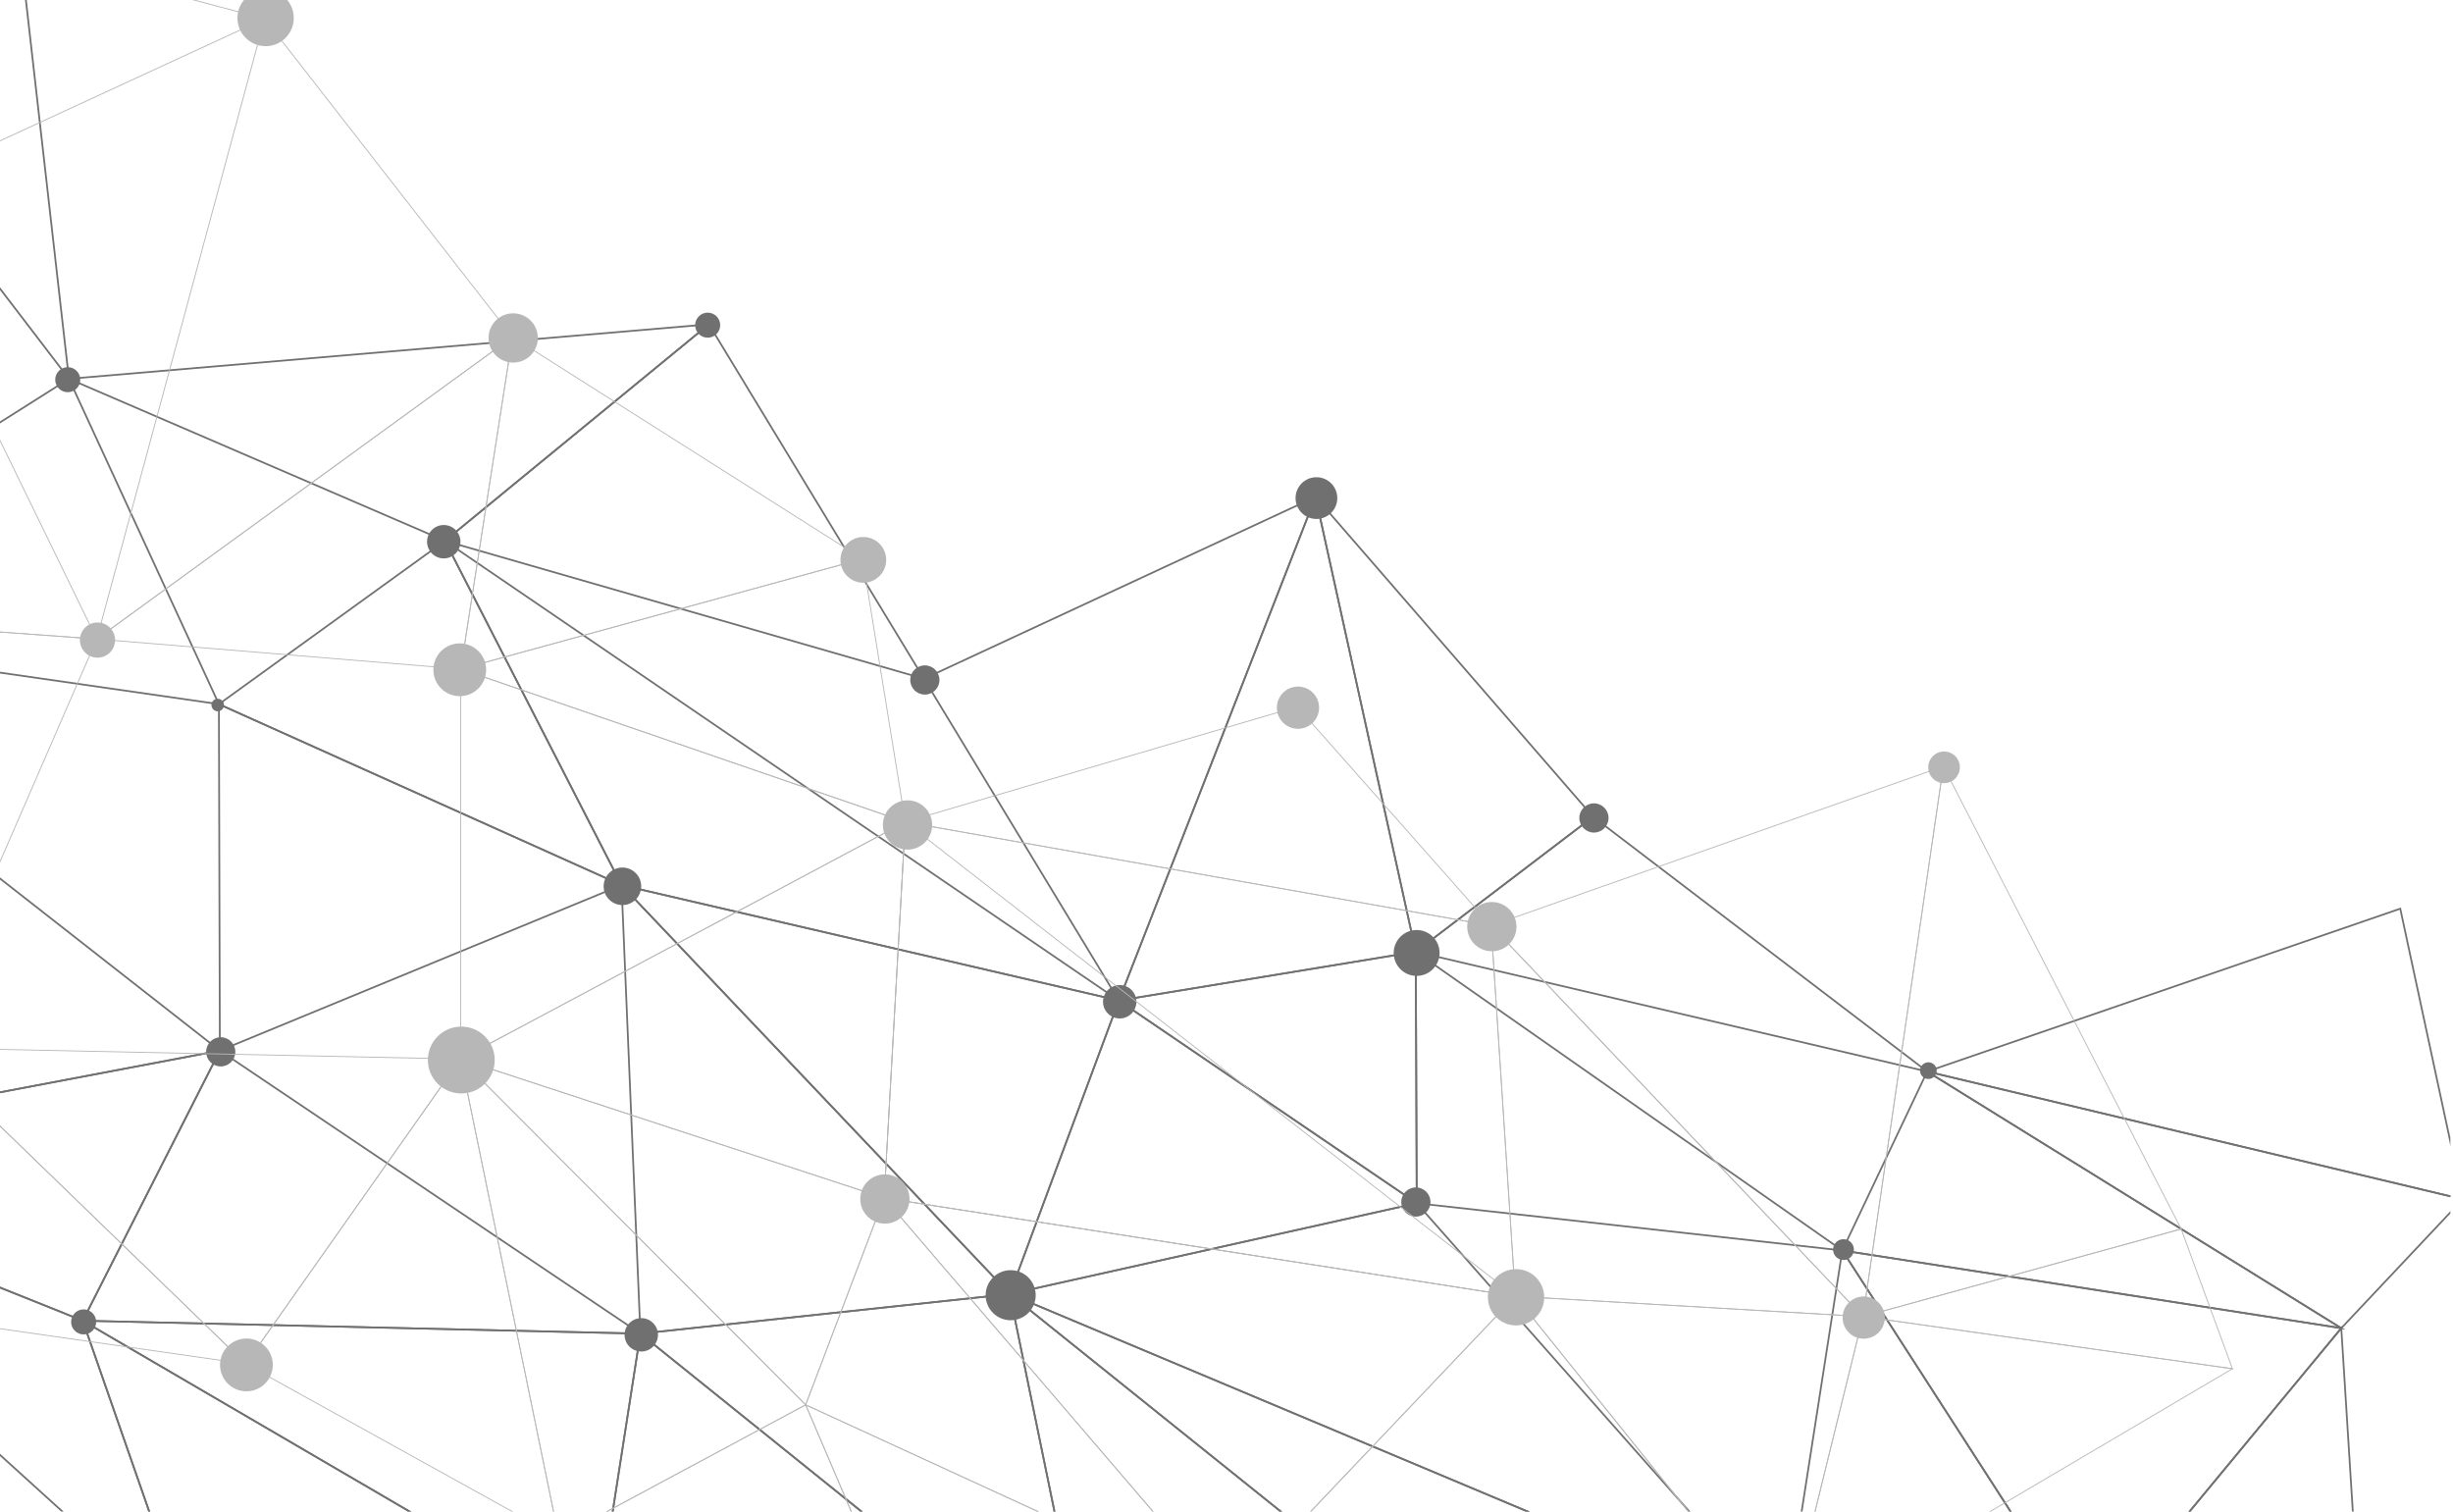 <svg xmlns="http://www.w3.org/2000/svg" xmlns:xlink="http://www.w3.org/1999/xlink" viewBox="0 0 1394 859"><defs><style>.cls-1,.cls-3,.cls-5{fill:none;}.cls-2{clip-path:url(#clip-path);}.cls-3{stroke:#707070;}.cls-3,.cls-5{stroke-miterlimit:10;}.cls-4{fill:#707070;}.cls-5{stroke:#b7b7b7;stroke-width:0.5px;}.cls-6{fill:#b7b7b7;}</style><clipPath id="clip-path"><rect class="cls-1" x="-5.5" width="1398" height="859.5"/></clipPath></defs><title>main-geo-lines</title><g id="Layer_7" data-name="Layer 7"><g class="cls-2"><polygon class="cls-3" points="39.18 215.28 -3.86 -163.46 -100.42 32.72 39.18 215.28"/><polygon class="cls-3" points="402.84 184.3 39.18 215.28 252.86 307.36 402.84 184.3"/><polygon class="cls-3" points="525.09 385.75 252.86 307.36 402.84 184.3 525.09 385.75"/><polygon class="cls-3" points="747.6 282.38 525.09 385.75 635.83 568.61 747.6 282.38"/><polygon class="cls-3" points="804.56 540.88 747.6 282.38 635.83 568.61 804.56 540.88"/><polygon class="cls-3" points="905.32 464.16 747.6 282.38 804.56 540.88 905.32 464.16"/><polygon class="cls-3" points="1095.19 608.94 905.32 464.16 804.56 540.88 1095.19 608.94"/><polygon class="cls-3" points="1364.03 516.39 1095.19 608.94 1399.52 681.53 1364.03 516.39"/><polygon class="cls-3" points="1330.51 754.79 1399.52 681.53 1095.19 608.94 1330.51 754.79"/><polygon class="cls-3" points="1046.95 710.64 1330.51 754.79 1095.19 608.94 1046.95 710.64"/><polygon class="cls-3" points="1187.11 928.08 1046.95 710.64 1330.51 754.79 1187.11 928.08"/><polygon class="cls-3" points="1342.95 952.35 1187.11 928.08 1330.51 754.79 1342.95 952.35"/><polygon class="cls-3" points="573.85 735.38 822.41 934.9 1014.29 920.38 573.85 735.38"/><polygon class="cls-3" points="635.83 568.61 573.85 735.38 805.11 683.78 635.83 568.61"/><polygon class="cls-3" points="1014.29 920.38 805.11 683.78 573.85 735.38 1014.29 920.38"/><polygon class="cls-3" points="353.21 503 573.85 735.38 635.83 568.61 353.21 503"/><polygon class="cls-3" points="252.86 307.36 353.21 503 124.4 400.17 252.86 307.36"/><polygon class="cls-3" points="252.86 307.36 635.83 568.61 353.21 503 252.86 307.36"/><polygon class="cls-3" points="124.94 597.07 353.21 503 124.4 400.17 124.94 597.07"/><polygon class="cls-3" points="-183.14 355.88 124.4 400.17 39.18 215.28 -183.14 355.88"/><polygon class="cls-3" points="124.94 597.07 -183.14 355.88 -187.92 656.36 124.94 597.07"/><polygon class="cls-3" points="47.03 750.56 -187.92 656.36 124.94 597.07 47.03 750.56"/><polygon class="cls-3" points="363.93 757.9 124.94 597.07 47.03 750.56 363.93 757.9"/><polygon class="cls-3" points="573.85 735.38 353.21 503 363.93 757.9 573.85 735.38"/><polygon class="cls-3" points="338.56 920.76 363.93 757.9 620.95 964.74 338.56 920.76"/><polygon class="cls-3" points="573.85 735.38 620.95 964.74 363.93 757.9 573.85 735.38"/><polygon class="cls-3" points="822.41 934.9 620.95 964.74 573.85 735.38 822.41 934.9"/><polygon class="cls-3" points="47.03 750.56 338.56 920.76 363.93 757.9 47.03 750.56"/><polygon class="cls-3" points="107.57 924.4 338.56 920.76 47.03 750.56 107.57 924.4"/><polygon class="cls-3" points="-187.92 656.36 107.57 924.4 47.03 750.56 -187.92 656.36"/><polygon class="cls-3" points="805.11 683.78 804.56 540.88 635.83 568.61 805.11 683.78"/><polygon class="cls-3" points="1046.95 710.64 804.56 540.88 805.11 683.78 1046.95 710.64"/><polygon class="cls-3" points="1014.29 920.38 1046.95 710.64 1187.11 928.08 1014.29 920.38"/><circle class="cls-4" cx="364.42" cy="758.57" r="9.49"/><circle class="cls-4" cx="574.35" cy="736.06" r="14.23"/><circle class="cls-4" cx="353.71" cy="503.68" r="10.67"/><circle class="cls-4" cx="125.44" cy="597.75" r="8.3"/><circle class="cls-4" cx="47.53" cy="751.23" r="7.12"/><circle class="cls-4" cx="38.5" cy="215.77" r="7.12"/><circle class="cls-4" cx="123.72" cy="400.66" r="3.56"/><circle class="cls-4" cx="252.18" cy="307.85" r="9.49"/><circle class="cls-4" cx="402.16" cy="184.79" r="7.12"/><circle class="cls-4" cx="1047.63" cy="710.14" r="5.93"/><circle class="cls-4" cx="1095.87" cy="608.44" r="4.74"/><circle class="cls-4" cx="804.62" cy="683.1" r="8.3"/><circle class="cls-4" cx="805.05" cy="541.56" r="13.04"/><circle class="cls-4" cx="636.32" cy="569.29" r="9.49"/><circle class="cls-4" cx="525.58" cy="386.43" r="8.3"/><circle class="cls-4" cx="748.1" cy="283.06" r="11.86"/><circle class="cls-4" cx="905.81" cy="464.84" r="8.3"/><polygon class="cls-5" points="490.19 317.6 514.47 467.12 261.84 380.21 490.19 317.6"/><polygon class="cls-5" points="737.21 401.61 514.47 467.12 847.37 526.04 737.21 401.61"/><polygon class="cls-5" points="1104.36 435.5 847.37 526.04 1058.71 748.2 1104.36 435.5"/><polygon class="cls-5" points="1239.52 698.43 1104.36 435.5 1058.71 748.2 1239.52 698.43"/><polygon class="cls-5" points="861.13 736.66 1058.71 748.2 847.37 526.04 861.13 736.66"/><polygon class="cls-5" points="502.45 680.81 861.13 736.66 847.37 526.04 514.47 467.12 502.45 680.81"/><polygon class="cls-5" points="261.74 601.84 502.45 680.81 514.47 467.12 261.74 601.84"/><polygon class="cls-5" points="261.84 380.21 261.74 601.84 514.47 467.12 261.84 380.21"/><polygon class="cls-5" points="291.22 191.49 261.84 380.21 490.19 317.6 291.22 191.49"/><polygon class="cls-5" points="54.99 363.18 261.84 380.21 291.22 191.49 54.99 363.18"/><polygon class="cls-5" points="150.37 10.66 291.22 191.49 54.99 363.18 150.37 10.66"/><polygon class="cls-5" points="-67.71 111.3 150.37 10.66 -154.81 -70.26 -67.71 111.3"/><polygon class="cls-5" points="54.99 363.18 -67.71 111.3 -165.16 347.12 54.99 363.18"/><polygon class="cls-5" points="-45.94 595.42 54.99 363.18 -165.16 347.12 -45.94 595.42"/><polygon class="cls-5" points="139.62 775.11 -45.94 595.42 -189.04 727.98 139.62 775.11"/><polygon class="cls-5" points="261.74 601.84 139.62 775.11 -45.94 595.42 261.74 601.84"/><polygon class="cls-5" points="317.58 873.66 139.62 775.11 261.74 601.84 317.58 873.66"/><polygon class="cls-5" points="457.84 798.35 261.74 601.84 317.58 873.66 457.84 798.35"/><polygon class="cls-5" points="506.06 911.11 317.58 873.66 457.84 798.35 506.06 911.11"/><polygon class="cls-5" points="502.45 680.81 261.74 601.84 457.84 798.35 502.45 680.81"/><polygon class="cls-5" points="697.73 908.57 502.45 680.81 457.84 798.35 697.73 908.57"/><polygon class="cls-5" points="861.13 736.66 502.45 680.81 697.73 908.57 861.13 736.66"/><polygon class="cls-5" points="514.47 467.12 861.13 736.66 502.45 680.81 514.47 467.12"/><polygon class="cls-5" points="697.73 908.57 506.06 911.11 457.84 798.35 697.73 908.57"/><polygon class="cls-5" points="1014.59 927.55 697.73 908.57 861.13 736.66 1014.59 927.55"/><polygon class="cls-5" points="1058.71 748.2 861.13 736.66 1014.59 927.55 1058.71 748.2"/><polygon class="cls-5" points="1268.64 777.85 1058.71 748.2 1014.59 927.55 1268.64 777.85"/><polygon class="cls-5" points="1239.52 698.43 1268.64 777.85 1058.71 748.2 1239.52 698.43"/><circle class="cls-6" cx="1059.12" cy="748.77" r="12"/><circle class="cls-6" cx="861.55" cy="737.23" r="16"/><circle class="cls-6" cx="502.87" cy="681.38" r="14"/><circle class="cls-6" cx="262.15" cy="602.41" r="19"/><circle class="cls-6" cx="515.73" cy="468.83" r="14"/><circle class="cls-6" cx="847.79" cy="526.61" r="14"/><circle class="cls-6" cx="1104.78" cy="436.07" r="9"/><circle class="cls-6" cx="737.62" cy="402.18" r="12"/><circle class="cls-6" cx="490.61" cy="318.17" r="13"/><circle class="cls-6" cx="261.27" cy="380.63" r="15"/><circle class="cls-6" cx="291.64" cy="192.06" r="14"/><circle class="cls-6" cx="55.41" cy="363.75" r="10"/><circle class="cls-6" cx="150.94" cy="10.24" r="16"/><circle class="cls-6" cx="140.04" cy="775.68" r="15"/></g></g></svg>